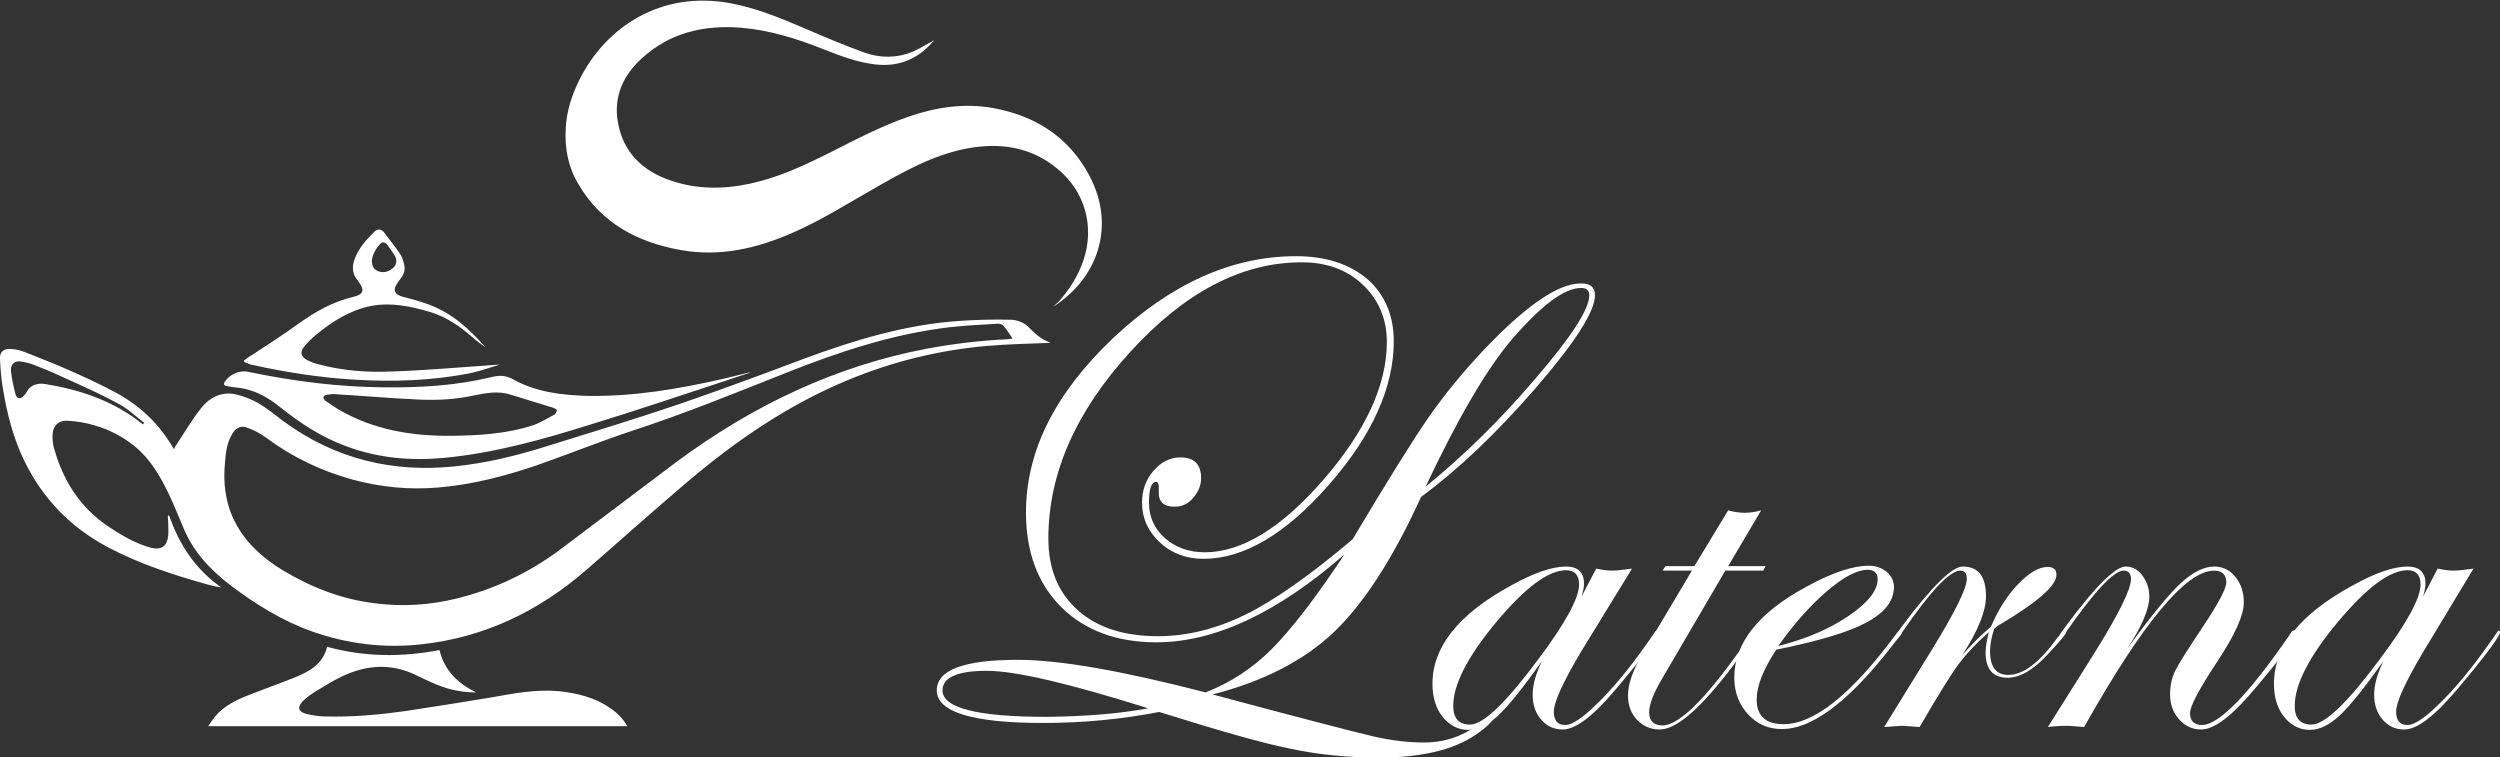<?xml version="1.0" encoding="utf-8"?>
<!-- Generator: Adobe Illustrator 19.0.0, SVG Export Plug-In . SVG Version: 6.00 Build 0)  -->
<svg version="1.1" id="Layer_1" xmlns="http://www.w3.org/2000/svg" xmlns:xlink="http://www.w3.org/1999/xlink" x="0px" y="0px"
	 viewBox="0 0 613.8 185.9" style="enable-background:new 0 0 613.8 185.9;" xml:space="preserve">
<rect x="0" y="0" width="613.8" height="185.9" fill="#333333" stroke="none"/>
<style type="text/css">
	.st0{fill:#FFFFFF;}
</style>
<g>
	<path class="st0" d="M43.3,109.2c2-3,3.8-6.1,6-8.9c2.1-2.7,5-4.2,8.5-3.5c1.9,0.4,3.8,1.2,5.5,2.1c2.2,1.3,4.3,3,6.4,4.6
		c12.6,9.2,26.7,12.6,42,11c7.7-0.8,15.1-2.6,22.4-4.9c11-3.4,22.1-6.8,33-10.5c10.2-3.5,20.4-7.3,30.5-11.1
		c12.2-4.5,24.7-8.3,37.8-9.2c4.2-0.3,8.5-0.4,12.7-0.3c1.4,0,3.1,0.6,4.1,1.5c1.7,1.6,3.3,3.4,5.7,4.1c-0.3,0.1-0.5,0.1-0.8,0.1
		c-4.8,0.2-9.6,0.3-14.4,0.7c-11.9,1-23.4,3.8-34.5,8.4c-14.5,6-27.4,14.8-39.3,24.9c-8.4,7.1-16.5,14.4-24.8,21.6
		c-11.7,10.2-25.1,16.7-40.7,18.4c-9.1,1-18-0.1-26.6-3.1c-7.4-2.6-14-6.7-20.2-11.4c-5-3.8-9.2-8.3-11.6-14.2
		c-1.2-2.8-2.3-5.6-3.6-8.3c-2.1-4.4-4.6-8.6-8.4-11.7c-2.9-2.3-6.1-4-9.6-5c-2.2-0.7-4.6-1.1-6.9-1.2c-2.3-0.1-3.6,1.4-3.6,3.7
		c0,1.2,0.1,2.4,0.5,3.5c2.2,7.6,6.2,13.9,12.8,18.5c3.4,2.3,6.9,4.4,10.9,5.5c2.5,0.6,3.9-0.4,4.2-2.9c0.1-1.1,0-2.3,0-3.4
		c0-0.5-0.1-1-0.1-1.5c0.1-0.1,0.2-0.1,0.3-0.2c2.5,7.2,6.5,13.3,12.8,17.7c-1.1-0.1-2.1-0.4-3-0.6c-8.6-2.4-17-5.1-24.9-9.3
		c-9.2-4.9-16-12-20.5-21.3c-2.7-5.6-4.2-11.6-5.2-17.7c-0.4-2.4-0.6-4.9-0.7-7.3c-0.1-1.7,1.1-2.5,2.7-2.3C3.8,85.7,4.9,86,6,86.4
		c3.7,1.5,7.4,2.9,11,4.5c4,1.8,8,3.6,11.8,5.7c5.8,3.2,10.5,7.7,13.9,13.7C42.9,109.8,43.1,109.5,43.3,109.2z M246.3,79.9
		c-0.3-0.3-1-0.5-1.6-0.4c-3.8,0.2-7.5,0.4-11.2,0.8c-14,1.6-27.3,6-40.4,11.2c-12.6,5-25.1,10.1-38,14.3
		c-7.8,2.6-15.5,5.7-23.2,8.4c-7.9,2.7-16,4.8-24.4,5.5c-7.2,0.6-14.2-0.1-21.1-2c-7.6-2.1-14.7-5.5-21-10.2c-1.4-1-3-1.9-4.7-2.5
		c-1.5-0.6-2.8,0-3.6,1.4c-1.5,2.4-1.7,5-1.9,7.7c-1,11.8,4.5,20,14.2,25.9c7,4.2,14.4,7.1,22.5,8.1c6.9,0.9,13.6,0.5,20.4-1.2
		c9.3-2.3,17.8-6.4,25.4-12.1c9.5-7.1,18.9-14.3,28.4-21.4c18.5-13.7,38.8-23.5,61.5-27.8c6.5-1.2,13-2,19.6-2.3
		c0.5,0,0.9-0.1,1.4-0.2C247.8,81.9,247.1,80.8,246.3,79.9z M29.4,99.3c-4-2.2-8.2-4.1-12.4-6c-2.6-1.2-5.2-2.4-7.9-3.4
		C8,89.4,6.7,89,5.4,88.8c-1.7-0.4-2.9,0.6-2.7,2.3c0.2,1.9,0.6,3.8,1.1,5.7C4.2,98,5,98.1,5.9,97.1c0.2-0.2,0.5-0.5,0.6-0.8
		c1-1.9,2.8-2.3,4.7-2c8.5,1.4,16.6,4.1,23.5,9.6c0.1,0.1,0.3,0.2,0.4,0.3c0.1-0.1,0.2-0.3,0.3-0.4C33.4,102.3,31.6,100.5,29.4,99.3
		z"/>
	<path class="st0" d="M258.6,75.3c11.1-7.1,15.4-20,8.8-32.3c-5.1-9.5-13.3-14.6-23.7-16.5c-7-1.2-13.8-0.2-20.5,2.1
		c-6.7,2.3-13,5.6-19.3,8.8c-6.4,3.2-12.8,6.2-19.8,7.7c-6.5,1.4-12.9,1.4-19.2-0.7c-7-2.3-11.9-6.9-13.2-14.4
		c-1.1-6.3,1.3-11.5,5.9-15.7c6.9-6.3,15.2-8.2,24.3-7.5c7.1,0.6,13.8,2.7,20.3,5.3c4.1,1.6,8.2,3.2,12.6,3.7
		c5.7,0.7,10.4-1.2,14.2-5.5c0.1-0.1,0.2-0.3,0.3-0.4c-1.7,0.9-3.4,2-5.2,2.8c-3.9,1.6-8,1.6-11.9,0.2c-5-1.8-9.9-3.9-14.8-6
		c-5.8-2.5-11.7-4.9-18-6.1c-17.2-3.2-30.7,5.9-37.1,18.7c-1.9,3.8-3.2,7.8-3.4,12c-0.3,4.9,0.6,9.5,3.1,13.7
		c5.7,9.7,14.6,14.3,25.2,16.2c9.6,1.7,18.7-0.4,27.5-4.3c6.9-3,13.2-7,19.7-10.7c7.2-4.1,14.5-8.3,22.8-9.9
		c8.2-1.6,15.9-0.5,22.5,5c6.7,5.5,9.1,14.2,6.3,22.4c-1.3,3.9-3.5,7.3-6.2,10.3C259.4,74.5,259,74.9,258.6,75.3z"/>
	<path class="st0" d="M184.1,91.5c-1.9,0.6-3.8,1.3-5.7,1.9c-11,3.6-21.9,7.3-33,10.7c-11.8,3.7-23.8,7.1-36.2,8.3
		c-8.2,0.8-16.3,0.1-24.1-2.8c-6.1-2.2-11.4-5.7-16.4-9.7c-3-2.4-6.2-4.2-10.1-4.7c-1-0.1-1.9-0.2-2.9-0.4c-0.7-0.1-0.9-0.5-0.5-1.1
		c1.2-1.8,3.7-2.9,5.8-2.4C72,93.6,83,95,94.2,95.1c8.9,0.1,17.7-0.4,26.4-2.5c2-0.5,3.6-0.5,5.5,0.6c5.6,3.1,11.8,3.8,18.1,4
		c11.3,0.2,22.4-1.7,33.4-4.2c2.2-0.5,4.4-1.1,6.5-1.6C184,91.4,184,91.5,184.1,91.5z M130.9,104.4c1.8-0.6,3.5-1.7,5.2-2.6
		c0.3-0.2,0.6-0.7,0.6-1.1c0-0.2-0.6-0.5-0.9-0.6c-3.5-1.1-7-2.1-10.4-3.2c-3.1-1-6.1-0.4-9.1,0.2c-4.5,1-9,1.2-13.5,1
		c-6.7-0.3-13.5-0.9-20.2-1.3c-0.8-0.1-1.5,0-2.3,0.1c-0.3,0-0.8,0.3-0.9,0.6c-0.1,0.2,0.2,0.7,0.5,0.9c1.2,0.8,2.3,1.6,3.5,2.3
		c8.4,4.8,17.5,6.4,27.7,6.3C117.2,106.9,124.2,106.6,130.9,104.4z"/>
	<path class="st0" d="M51.2,178.3c34.3,0,68.5,0,102.8,0c-1.1-2-2.6-3.4-4.4-4.6c-3.7-2.5-7.9-3.5-12.3-4c-5.6-0.5-11,0.5-16.5,1.5
		c-7.1,1.2-14.3,2.3-21.4,3.4c-6.5,0.9-13.1,1.5-19.7,1.3c-1.5,0-3-0.3-4.4-0.6c-2.1-0.5-2.4-1.7-0.9-3.2c1-1,2.2-1.8,3.5-2.6
		c2-1.2,4.1-2.5,6.2-3.5c5.8-2.7,11.7-3.2,17.7-0.4c3.4,1.6,6.8,3.4,10.6,4c1.5,0.3,3,0.4,4.5,0.4c-4.5-2.2-7.8-5.4-9-10.4
		c-9.3,1.8-18.5,1.7-27.6-0.8c-1,4.3-4.4,6.1-8.1,7.6c-4,1.6-8,3-12,4.6c-3.2,1.3-6.2,3-8.2,6c-0.2,0.3-0.4,0.5-0.5,0.8
		C51.3,177.9,51.2,178,51.2,178.3z"/>
	<path class="st0" d="M59.9,88.5c0.6-0.4,1.2-0.9,1.9-1.3c3.8-2.5,7.6-4.9,11.3-7.6c4.2-3,8.5-5.5,13.6-6.7c2.6-0.6,2.9-1.7,1.3-3.8
		c-0.1-0.1-0.1-0.2-0.2-0.3c-1.2-1.4-1.4-3-0.9-4.7c0.9-2.9,2.9-5.1,5-7.2c0.9-0.9,1.9-0.6,2.5,0.3c1.4,1.8,2.8,3.6,4,5.4
		c0.5,0.8,0.7,1.8,0.9,2.7c0.3,1.6-0.7,2.8-1.6,4c-1.4,1.9-0.9,3,1.3,3.6c2.1,0.5,4.1,1.1,6.1,1.8c5.8,2.1,10.1,6,14.1,10.6
		c-1.1-0.8-2.2-1.6-3.2-2.5c-3.1-2.7-6.4-5-10.4-6.2c-4.7-1.4-9.5-2.4-14.4-1.5c-5.2,1-9.6,3.8-13.6,7.1c-1.1,0.9-2.1,1.9-3,3
		c-1,1.3-0.7,2.4,0.8,3.2c0.8,0.4,1.7,0.8,2.6,1c6,1.6,12.2,2.1,18.4,1.8c8.7-0.3,17.4-1.1,26.3-1.7c-2.3,0.7-4.5,1.5-6.7,2
		c-9.7,2-19.4,2.3-29.2,1.7c-8.4-0.5-16.6-1.8-24.8-3.6c-0.7-0.1-1.3-0.5-2-0.7C60,88.8,59.9,88.6,59.9,88.5z M92.9,66.6
		c1.4,0.5,2.6,0.1,3.7-0.9c0.8-0.8,0.9-1.8,0.4-2.8c-0.6-1-1.3-1.9-2-2.9c-0.4-0.5-1-0.7-1.6-0.2c-1.1,1.2-1.9,2.6-2.1,4.1
		C91.3,65.4,91.8,66.2,92.9,66.6z"/>
</g>
<g>
	<path class="st0" d="M391.6,72.5c0,3.9-4.8,11.5-14.5,22.7c-9.7,11.2-19.1,20.1-28.2,26.8c-6.9,15.2-14.1,26.2-21.4,33.2
		c-7.4,7-17.3,12.1-29.8,15.3c22,5.9,35.2,9.3,39.5,10.3c4.3,1,8.5,1.5,12.5,1.5c5.8,0,11-2.1,15.6-6.3c0.5-0.3,0.8-0.4,0.9-0.4
		c0.3,0.1,0.4,0.2,0.5,0.4c0,0.9-1.5,2.4-4.4,4.4c-5.4,3.7-13.3,5.6-23.7,5.6c-7.6,0-14.9-0.7-21.9-2.2c-7-1.4-17.7-4.5-32.1-9
		c-9.2,1.8-18.8,2.7-28.5,2.7c-17.4,0-26.1-2.7-26.1-8c0-5,6.6-7.5,19.9-7.5c10.3,0,25.6,2.7,46.1,8c6.1-2.4,11.5-5.9,16.2-10.6
		c4.7-4.7,10.7-12.4,17.9-23.3c-16.5,14.4-31.9,21.6-46.2,21.6c-9.7,0-17.5-2.9-23.3-8.6c-5.8-5.8-8.7-13.5-8.7-23.3
		c0-15,7.1-29.2,21.3-42.7c14.2-13.4,29.2-20.2,45-20.2c7.3,0,13.1,1.9,17.5,5.6c4.3,3.8,6.5,8.9,6.5,15.3
		c0,11.3-5.3,23.1-15.9,35.2s-20.9,18.2-30.8,18.2c-4.2,0-7.8-1.3-10.7-4c-2.9-2.7-4.4-5.9-4.4-9.8c0-3,0.9-5.6,2.8-7.8
		c1.9-2.2,4.1-3.3,6.6-3.3c3.4,0,5.1,1.7,5.1,5.1c0,1.8-0.7,3.4-2,4.9s-2.8,2.1-4.5,2.1c-2.7,0-4-1.2-3.9-3.7
		c0.1-1.6-0.1-2.4-0.6-2.4c-1.2,0-1.8,1.7-1.8,5.1c0,3.5,1.3,6.4,3.9,8.7c2.6,2.3,5.9,3.5,9.8,3.5c9.1,0,18.9-6,29.2-17.9
		c10.3-11.9,15.5-23.2,15.5-33.7c0-5.7-2-10.4-5.9-14.1c-3.9-3.7-8.9-5.5-15-5.5c-14.7,0-28.7,7.3-42.1,22
		c-13.4,14.7-20.1,29.9-20.1,45.8c0,7.5,2.4,13.3,7.2,17.6c4.8,4.3,11.4,6.4,19.7,6.4c7.2,0,14.3-1.8,21.5-5.3
		c7.1-3.5,15.9-9.7,26.3-18.5c8.7-14.6,15-24.7,18.9-30.3c3.8-5.4,8.3-10.9,13.5-16.4c10.2-10.7,18.1-16.1,23.5-16.1
		C390.4,69.5,391.6,70.5,391.6,72.5z M281.9,173.9c-19.4-6.1-32.6-9.2-39.6-9.2c-7.2,0-10.9,1.6-10.9,4.8c0,4.3,8.5,6.5,25.5,6.5
		C266.1,175.9,274.4,175.3,281.9,173.9z M390.2,72.5c0-1.2-0.7-1.8-2-1.8c-4.1,0-9.7,4.2-16.9,12.5c-6.4,7.5-13.4,19.6-21.3,36.3
		c9.5-7.7,18.5-16.6,27.1-26.7C385.8,82.7,390.2,75.9,390.2,72.5z"/>
	<path class="st0" d="M407.2,155.2c0,1-3.4,5.6-10.3,13.8c-5.6,6.7-10,10.1-13.2,10.1c-2.2,0-3.9-0.8-5.3-2.4
		c-1.4-1.6-2.1-3.7-2.1-6.1c0-2.5,0.8-5.3,2.3-8.3c-4.7,6.6-8.3,11.1-10.8,13.4c-2.5,2.3-4.9,3.5-7.3,3.5c-2.5,0-4.6-1.1-6.3-3.2
		c-1.7-2.1-2.5-4.9-2.5-8.1c0-9.1,6.4-17.1,19.2-24.1c5.6-3.1,10.1-4.7,13.6-4.7c2.9,0,4.4,1.4,4.4,4.2c0,0.8-0.2,1.9-0.6,3.2
		l3.6-6.9c1.4,0.3,2.7,0.5,3.8,0.5c1.3,0,2.9-0.2,5-0.5L388,160.3c-4.3,7.3-6.5,12.1-6.5,14.4c0,2.2,0.9,3.3,2.8,3.3
		c1.9,0,4.9-2.2,9.1-6.5c4.2-4.3,8.4-9.7,12.7-16c0.3-0.5,0.5-0.7,0.8-0.7C407.1,154.8,407.2,155,407.2,155.2z M387.7,143.5
		c0-2.3-1.1-3.5-3.2-3.5c-4.3,0-10,4.2-17.1,12.7c-7.1,8.5-10.6,15.4-10.6,20.6c0,3.1,1.4,4.6,4.1,4.6c3.3,0,8.9-5.4,16.9-16.2
		C384.4,152.9,387.7,146.8,387.7,143.5z"/>
	<path class="st0" d="M433.5,139l-0.6,1.1h-9.3l-15.8,27c-1.9,3.3-2.9,5.9-2.9,7.8c0,2.1,1.1,3.2,3.3,3.2c4.3,0,11.6-7.5,21.8-22.5
		c0.3-0.5,0.6-0.7,0.9-0.7c0.3,0,0.4,0.1,0.4,0.4c0,0.1-0.3,0.5-0.7,1.1l-3,4.2c-8.9,12.3-15.6,18.5-20.1,18.5
		c-2.2,0-4.1-0.8-5.6-2.4s-2.2-3.6-2.2-6c0-2.8,1.3-6.4,3.8-10.6l11.9-20h-7.2l0.7-1.1h7.1l8.3-13.7c1.4,0.4,2.8,0.6,4,0.6
		c1.3,0,2.7-0.2,4.1-0.6l-8.1,13.7H433.5z"/>
	<path class="st0" d="M467,155.3c0,0.1-0.4,0.8-1.3,1.8l-3,3.8c-9.8,12.1-18.2,18.1-25.2,18.1c-3.3,0-6.1-1.2-8.3-3.6
		c-2.2-2.4-3.4-5.4-3.4-9c0-8.5,5.9-16,17.8-22.4c6.2-3.4,11.3-5.1,15.2-5.1c1.7,0,3.2,0.5,4.4,1.5c1.2,1,1.8,2.3,1.8,3.7
		c0,3.4-2.2,6.3-6.7,8.7c-4.4,2.4-11.8,4.6-22.2,6.7c-3.2,4.9-4.8,8.9-4.8,12.2c0,4.1,2.2,6.1,6.6,6.1c7.5,0,16.6-7.3,27.4-21.8
		c0.6-0.8,1-1.1,1.4-1.1C466.9,154.9,467,155.1,467,155.3z M461,142.2c0-1.5-0.8-2.3-2.5-2.3c-2.5,0-5.8,1.7-9.9,5.2
		c-4.1,3.5-8.1,8-12,13.5c6.8-1.7,12.6-4.2,17.3-7.4C458.6,148,461,145,461,142.2z"/>
	<path class="st0" d="M507.3,155.2c0,0.4-1.4,2.1-4.3,5.2c-3.6,4-7,6-10.1,6c-3.6,0-5.4-2.1-5.4-6.2c0-1.3,0.3-3,0.8-5
		c-3,2.6-5.4,5.2-7.3,7.7c-1.9,2.5-5.1,7.7-9.7,15.6c-2.5-0.2-4-0.3-4.4-0.3c-0.2,0-1.6,0.1-4.3,0.3l11.6-18.8
		c5.8-9.4,8.7-15.3,8.7-17.6c0-1.3-0.5-2-1.6-2c-2.6,0-7.4,5.1-14.4,15.3c-0.4,0.7-0.8,1-1.1,1c-0.2,0-0.3-0.2-0.3-0.4
		c0-0.2,0.1-0.4,0.3-0.6l1.3-1.8c7.3-9.7,12.2-14.5,14.8-14.5c3.8,0,5.7,2.4,5.7,7.3c0,3.6-1.9,8.4-5.8,14.4c2.5-2.8,4.8-5.1,7-6.9
		c1.8-4.2,4-7.7,6.7-10.5c2.7-2.8,5.1-4.2,7.2-4.2c1.5,0,2.2,0.6,2.2,1.9c0,2.3-3.3,5.5-9.8,9.7c-1,0.7-2.6,1.6-4.7,2.9l-0.8,0.7
		c-0.7,2.2-1,4-1,5.4c0,4,1.5,5.9,4.5,5.9c3.7,0,7.7-3.1,12.1-9.2c0.9-1,1.5-1.6,1.8-1.6C507.2,154.8,507.3,155,507.3,155.2z"/>
	<path class="st0" d="M564,155.2c0,1-3.4,5.6-10.3,13.8c-5.6,6.7-10,10.1-13.3,10.1c-2.1,0-3.9-0.8-5.4-2.5s-2.2-3.7-2.2-6.1
		c0-2.1,0.4-4.1,1.3-5.9c0.9-1.8,3.2-5.4,6.8-10.8c3.8-5.7,5.7-9.3,5.7-10.8c0-1.9-1-2.9-3-2.9c-6.9,0-17.5,12.8-31.9,38.4
		c-2.3-0.2-3.7-0.3-4.2-0.3c-1.7,0-3.2,0.1-4.7,0.3l11-17.5c6.3-10,9.4-16.3,9.4-18.8c0-1.4-0.6-2.1-1.8-2.1
		c-2.4,0-7.2,5.1-14.3,15.3c-0.4,0.6-0.8,0.9-1,1c-0.2,0-0.4-0.1-0.4-0.4c0-0.2,0.1-0.4,0.3-0.6l1.3-1.8
		c7.2-9.7,12.1-14.5,14.6-14.5c1.6,0,3,0.7,4.1,2.2c1.1,1.5,1.7,3.2,1.7,5.2c0,3-1.8,7.2-5.3,12.6c5.6-7.7,9.9-13,12.9-15.8
		c3-2.8,5.8-4.2,8.3-4.2c2.1,0,3.8,0.8,5.2,2.5s2.1,3.8,2.1,6.3c0,3.2-2.2,8-6.5,14.5c-4.4,6.7-6.7,10.9-6.7,12.7
		c0,1.9,1,2.9,2.9,2.9c4.2,0,11.5-7.5,21.8-22.5c0.2-0.5,0.5-0.7,0.7-0.7C563.8,154.8,564,155,564,155.2z"/>
	<path class="st0" d="M613.8,155.2c0,1-3.4,5.6-10.3,13.8c-5.6,6.7-10,10.1-13.2,10.1c-2.2,0-3.9-0.8-5.3-2.4
		c-1.4-1.6-2.1-3.7-2.1-6.1c0-2.5,0.8-5.3,2.3-8.3c-4.7,6.6-8.3,11.1-10.8,13.4c-2.5,2.3-4.9,3.5-7.3,3.5c-2.5,0-4.6-1.1-6.3-3.2
		c-1.7-2.1-2.5-4.9-2.5-8.1c0-9.1,6.4-17.1,19.2-24.1c5.6-3.1,10.1-4.7,13.6-4.7c2.9,0,4.4,1.4,4.4,4.2c0,0.8-0.2,1.9-0.6,3.2
		l3.6-6.9c1.4,0.3,2.7,0.5,3.8,0.5c1.3,0,2.9-0.2,5-0.5l-12.5,20.7c-4.3,7.3-6.5,12.1-6.5,14.4c0,2.2,0.9,3.3,2.8,3.3
		c1.9,0,4.9-2.2,9.1-6.5c4.2-4.3,8.4-9.7,12.7-16c0.3-0.5,0.5-0.7,0.8-0.7C613.6,154.8,613.8,155,613.8,155.2z M594.3,143.5
		c0-2.3-1.1-3.5-3.2-3.5c-4.3,0-10,4.2-17.1,12.7c-7.1,8.5-10.6,15.4-10.6,20.6c0,3.1,1.4,4.6,4.1,4.6c3.3,0,8.9-5.4,16.9-16.2
		C591,152.9,594.3,146.8,594.3,143.5z"/>
</g>
</svg>
